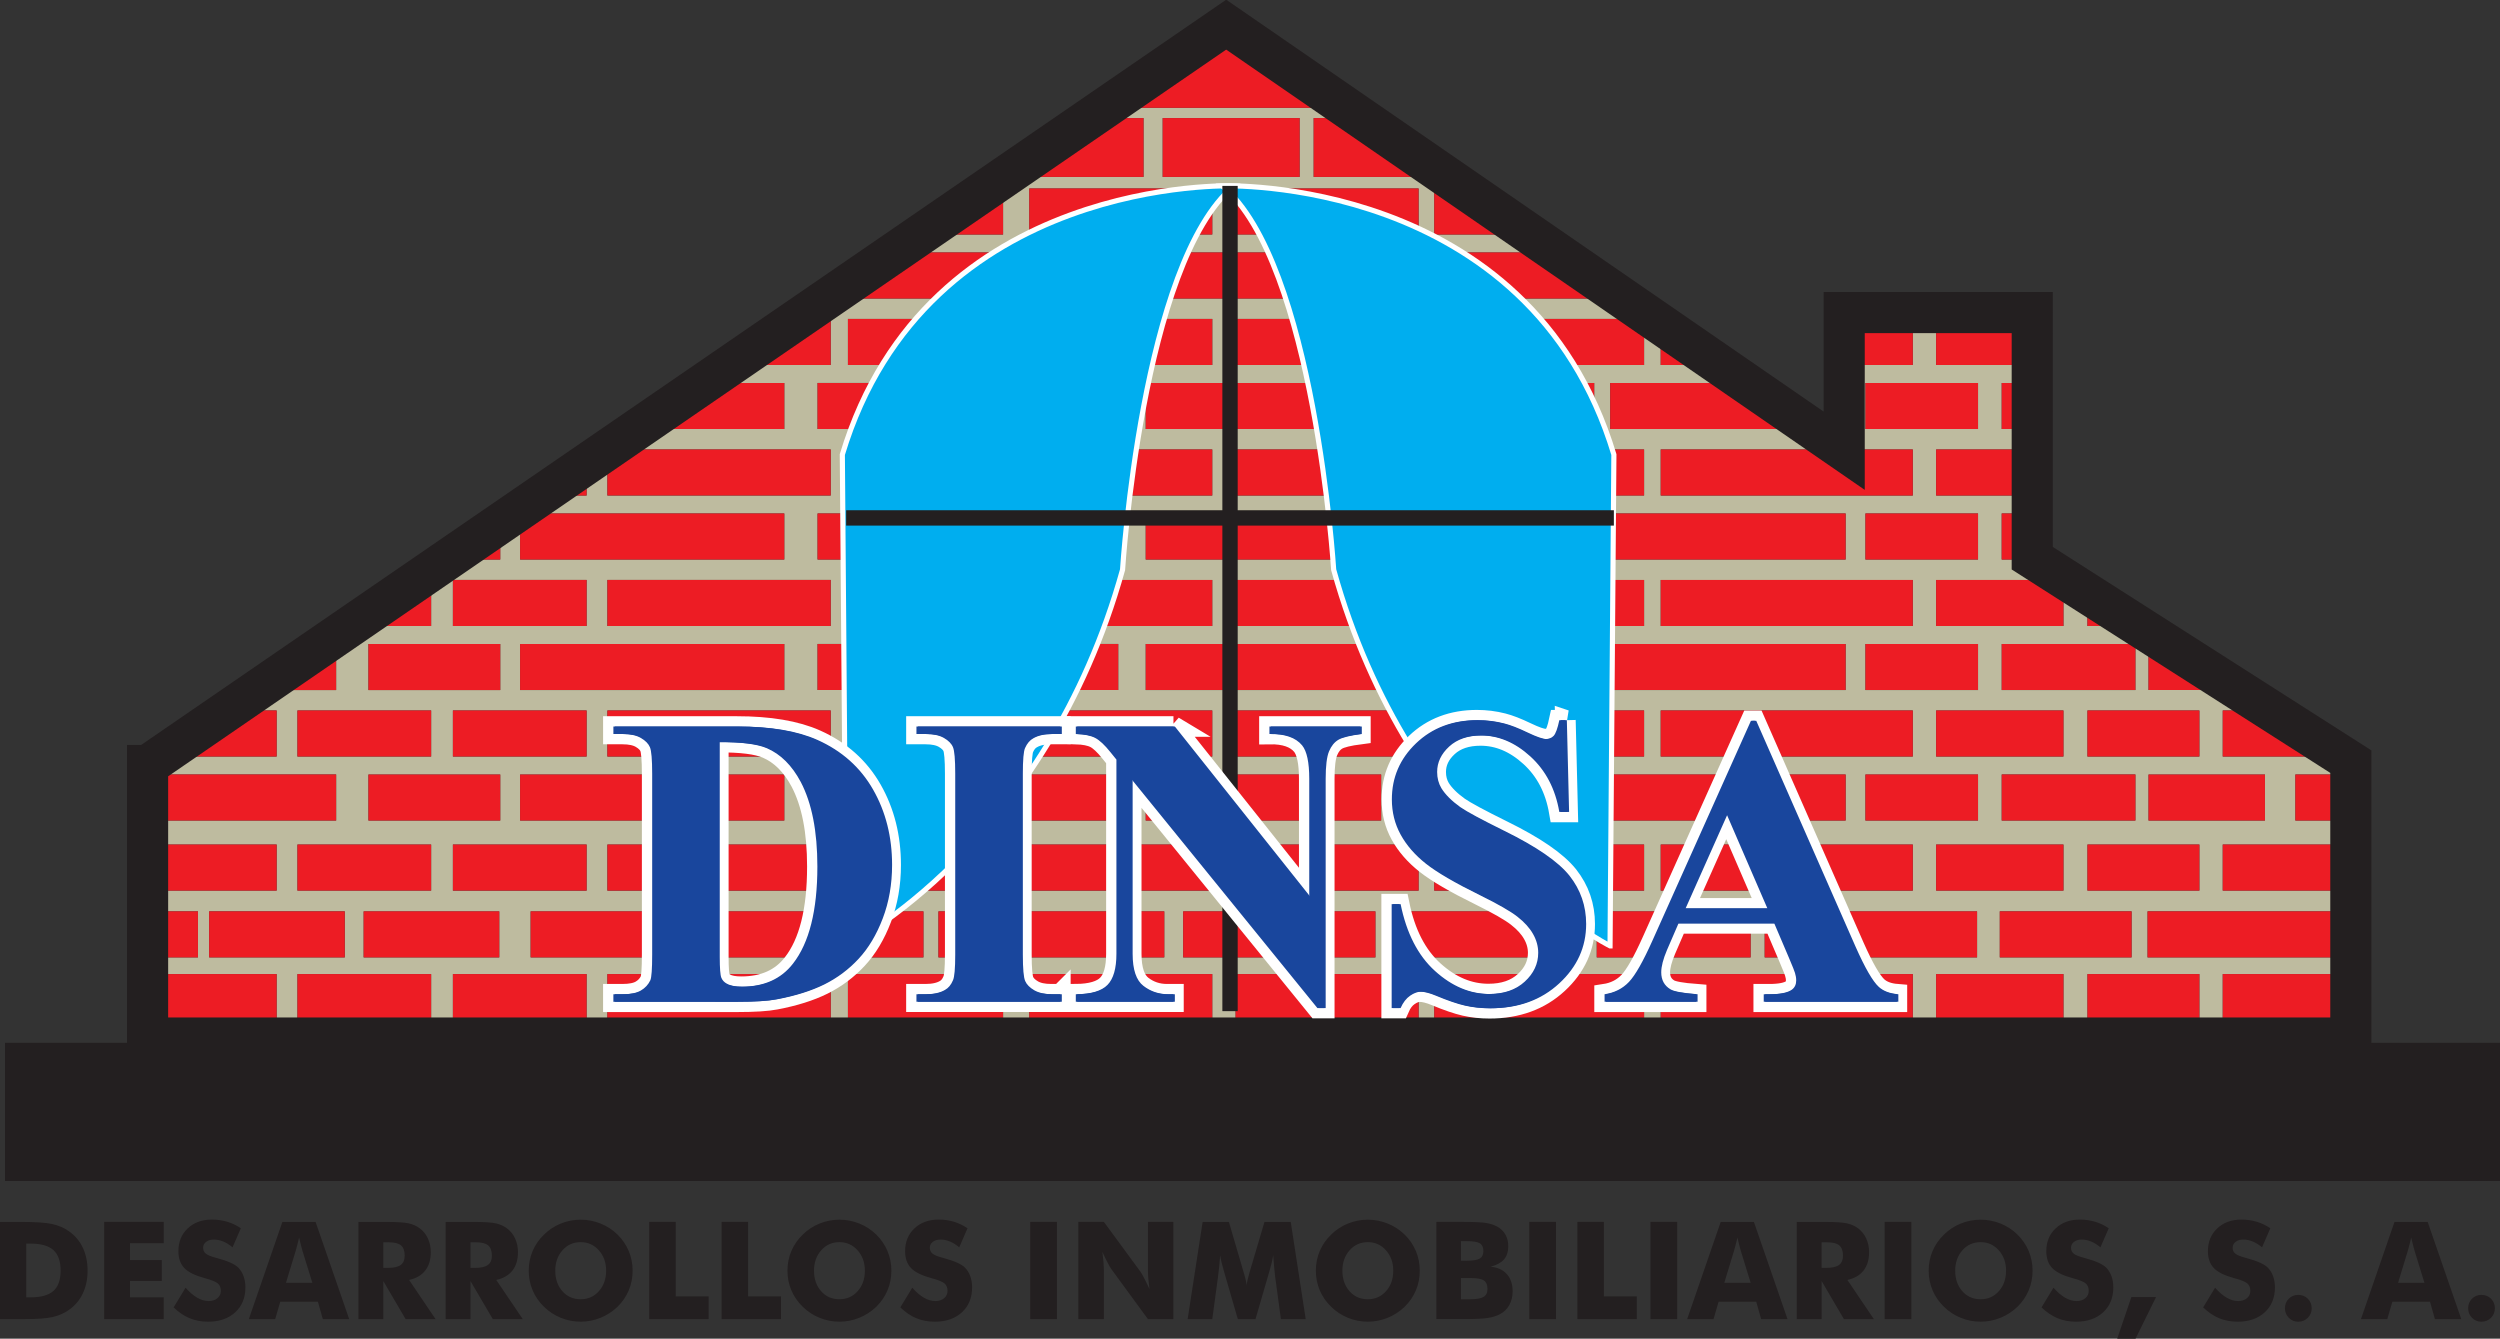 <svg xmlns="http://www.w3.org/2000/svg" width="400" height="214.19"><rect width="100%" height="100%" fill="#333333" stroke="none"/><path d="M362.397 131.288h-18.63v-7.368h18.63v7.368zm-10.494 11.208h-17.91v-7.37h17.91v7.37zm0 20.722h-17.91v-7.368h17.91v7.368zm-21.75 0h-20.37v-7.368h20.37v7.368zm-24.105 0h-40.334v-7.368h40.334v7.368zm-42.993 0H229.48v-7.368h33.575v7.368zm-36.08 0h-29.277v-7.368h29.277v7.368zm-33.012 0h-29.277v-7.368h29.277v7.368zm-33.47 0H135.67v-7.368h24.824v7.368zm-27.582 0H97.185v-7.368h35.727v7.368zm-39.053 0H72.464v-7.368h21.393v7.368zm-24.874 0H47.59v-7.368h21.393v7.368zm-35.517-17.402H55.17v7.368H33.465v-7.368zm-8.753-21.9h29.07v7.37h-29.07v-7.37zm22.877-10.243h21.393v7.37H47.59v-7.37zm11.36-10.636h21.09v7.372H58.95v-7.373zm13.514-10.244h21.393v7.368H72.464v-7.367zm24.717 0h35.728v7.368H97.18v-7.367zm33.628-10.638h48.11v7.37h-48.11v-7.37zm29.686-2.876H135.67v-7.37h24.824v7.37zm-29.686-18.005h48.11v7.368h-48.11v-7.368zm4.86-10.247h24.826v7.37H135.67v-7.37zm29.018 0h29.277v7.37h-29.277v-7.37zm0-20.876h29.277v7.368h-29.277v-7.368zm21.34-11.264h21.91v9.418h-21.91v-9.418zm40.95 18.632h-29.278v-7.368h29.277v7.368zm-43.658 2.872h37.672v7.372h-37.672v-7.372zM226.975 58.4h-29.277v-7.372h29.277v7.37zm2.505-7.372h33.575v7.37H229.48v-7.37zm33.575 28.25H229.48v-7.367h33.575v7.37zM295.3 89.527h-37.672v-7.372H295.3v7.372zm3.17-7.37h18.016v7.37H298.47v-7.37zm0-20.88h18.016v7.367H298.47v-7.368zm31.682 38.885h-20.37v-7.367h20.37v7.368zm11.514 10.245h-21.39v-7.37h21.39v7.37zm-21.393 13.512h21.39v7.368h-21.39v-7.368zm-37.925 21.9h33.983v7.367H282.35v-7.368zm-16.634-10.69h40.334v7.373h-40.334v-7.372zm-10.235 10.69h24.617v7.367H255.48v-7.368zm-26-10.69h33.575v7.373H229.48v-7.372zm-7.78 10.69h30.762v7.367h-30.76v-7.368zm-24.005-10.69h29.277v7.373h-29.277v-7.372zm-8.388 10.69h30.758v7.367h-30.758v-7.368zm-24.62-10.69h29.276v7.373h-29.277v-7.372zm-14.533 10.69h36.132v7.367h-36.132v-7.368zm-14.485-10.69h24.824v7.373H135.67v-7.372zm-24.056 10.69h36.135v7.367h-36.136v-7.368zm-14.433-10.69h35.728v7.373H97.18v-7.372zm-12.28 10.69h21.7v7.367H84.9v-7.368zm-12.436-10.69h21.393v7.373H72.464v-7.372zm-14.28 10.69h21.7v7.367h-21.7v-7.368zm10.8-3.32H47.59v-7.372h21.393v7.37zm11.055-11.21H58.95v-7.367h21.09v7.368zm13.817-10.243H72.464v-7.37h21.393v7.37zm31.63-10.64H83.212v-7.37h42.275v7.37zm0 20.884H83.212v-7.368h42.275v7.368zm7.424-10.244H97.185v-7.37h35.727v7.37zm61.053-20.883h-29.277v-7.367h29.277v7.368zm-10.645-18.005h37.672v7.37h-37.672v-7.37zm10.645-2.876h-29.277v-7.37h29.277v7.37zm27.023-10.637h-37.67v-7.368h37.67v7.368zm34.085 20.883h-32.448v-7.372h32.45v7.372zm7.985 10.635H229.48v-7.367h33.575v7.368zm32.245 10.245h-37.672v-7.37H295.3v7.37zm10.748-10.244h-40.334v-7.367h40.334v7.368zm10.438 10.245H298.47v-7.37h18.016v7.37zm-6.707 3.268h20.37v7.37h-20.37v-7.37zm-11.31 10.244h18.016v7.368H298.47v-7.368zm-32.756-10.244h40.334v7.37h-40.334v-7.37zm-8.086 10.244H295.3v7.368h-37.672v-7.368zm-28.148-10.244h33.575v7.37H229.48v-7.37zm-6.855 10.244h32.45v7.368h-32.45v-7.368zm-24.93-10.244h29.277v7.37h-29.277v-7.37zm-14.377 10.244h37.672v7.368h-37.672v-7.368zm37.668-13.512h-37.67v-7.37h37.67v7.37zm34.085 0h-32.448v-7.37h32.45v7.37zm-28.095-10.244h-29.277v-7.367h29.277v7.368zm-62.29 13.513h29.278v7.37h-29.277v-7.37zm-29.016 0h24.824v7.37H135.67v-7.37zm43.248 17.615h-48.11v-7.368h48.11v7.368zm43.707-70.013h32.45v7.368h-32.45v-7.368zm4.35 18.004h-29.277v-7.37h29.277v7.37zM135.67 92.792h24.824v7.368H135.67v-7.367zm43.248 17.612h-48.11v-7.37h48.11v7.37zm162.133 42.78h-21.086v-7.37h21.087v7.37zm-10.898-10.69h-20.37v-7.37h20.37v7.37zm21.75-21.45h-17.91v-7.372h17.91v7.37zm15.356 10.243v-7.37h9.928v-2.055l-1.287-.82h-20.262v-7.37h8.724l-5.117-3.268h-15.483v-7.368h3.94l-4.5-2.876h-9.213V94.28l-7.448-4.752h-6.27v-7.37h5.938v-2.877h-16.43v-7.37h16.43v-3.267h-5.937v-7.368h5.937V58.4h-16.43v-7.372h16.43v-1.02h-30.094v1.02h9.932v7.37h-9.932v13.513h9.932v7.37h-40.334v-7.37h30.103l-4.735-3.267h-33.454v-7.368h22.762l-4.17-2.876h-10.506v-7.244l-4.923-3.392h-3.162v-2.18l-2.557-1.766v3.946h-32.445v-7.372h27.477l-4.17-2.872H229.48v-7.368h5.765l-3.152-2.175v.33h-21.907v-9.42h8.724l-2.583-1.78v.145H178.45v-.404l-2.964 2.04h7.477v9.418H161.77l-2.682 1.846h1.406v7.368H148.36l-4.185 2.872h34.743v7.372h-45.474l-4.755 3.264h4.22v7.37H117.96l-4.186 2.877h11.715v7.368h-22.442l-4.758 3.268h34.624v7.37H97.18v-6.61l-3.323 2.28v4.33h-6.302l-4.185 2.875h42.117v7.37H83.212v-7.258l-3.173 2.178v5.08h-7.4l-4.756 3.268h1.1v7.368H57.148l-4.183 2.877h.816v7.368H42.24l-4.76 3.268h6.783v7.37h-17.51l-2.092 1.432v12.653h19.603v7.368H24.66v3.32h7.016v7.368H24.66v2.666h19.603v7.368H24.66v2.866h352.526v-2.866h-21.548v-7.368h21.548v-2.666H343.61v-7.368h33.576v-3.32h-21.548v-7.368h21.548v-3.84M197.238 3.948l-4.17 2.863h8.326" fill="#bebb9f"/><path d="M24.713 131.285h29.07v-7.368h-29.07v7.368zM24.66 142.5h19.603v-7.372H24.66v7.37zM24.664 153.184h7.012v-7.368h-7.012v7.368zM33.463 153.184h21.702v-7.368H33.463v7.368zM58.183 153.184h21.702v-7.368H58.183v7.368zM84.9 153.184h21.7v-7.368H84.9v7.368zM111.614 153.184h36.135v-7.368h-36.136v7.368zM150.154 153.184h36.132v-7.368h-36.132v7.368zM189.307 153.184h30.758v-7.368h-30.758v7.368zM221.7 153.184h30.762v-7.368h-30.76v7.368zM255.48 153.184h24.617v-7.368H255.48v7.368zM282.35 153.184h33.984v-7.368H282.35v7.368zM319.967 153.184h21.087v-7.368h-21.087v7.368zM343.61 153.184h33.576v-7.368H343.61v7.368zM47.59 142.496h21.393v-7.37H47.59v7.37zM72.464 142.5h21.393v-7.372H72.464v7.37zM97.184 142.5h35.727v-7.372H97.185v7.37zM135.67 142.5h24.824v-7.372H135.67v7.37zM164.686 142.5h29.277v-7.372h-29.277v7.37zM197.698 142.5h29.277v-7.372h-29.277v7.37zM229.48 142.5h33.575v-7.372H229.48v7.37zM265.714 142.5h40.334v-7.372h-40.334v7.37zM309.78 142.496h20.37v-7.37h-20.37v7.37zM333.99 142.496h17.91v-7.37h-17.91v7.37zM355.638 142.496h21.544v-7.37h-21.544v7.37zM24.66 163.218h19.603v-7.368H24.66v7.368zM47.59 163.218h21.393v-7.368H47.59v7.368zM72.464 163.218h21.393v-7.368H72.464v7.368zM97.18 163.218h35.728v-7.368H97.18v7.368zM135.67 163.218h24.824v-7.368H135.67v7.368zM164.686 163.218h29.277v-7.368h-29.277v7.368zM197.695 163.218h29.277v-7.368h-29.277v7.368zM229.48 163.218h33.575v-7.368H229.48v7.368zM265.714 163.218h40.334v-7.368h-40.334v7.368zM309.78 163.218h20.37v-7.368h-20.37v7.368zM333.99 163.218h17.91v-7.368h-17.91v7.368zM355.638 163.218h21.544v-7.368h-21.544v7.368zM44.263 113.673h-6.785l-10.728 7.37h17.513M47.59 121.044h21.393v-7.37H47.59v7.37zM72.464 121.044h21.393v-7.37H72.464v7.37zM97.18 121.044h35.728v-7.37H97.18v7.37zM135.67 121.044h24.824v-7.37H135.67v7.37zM164.686 121.044h29.277v-7.37h-29.277v7.37zM197.698 121.044h29.277v-7.37h-29.277v7.37zM229.48 121.044h33.575v-7.37H229.48v7.37zM265.714 121.044h40.334v-7.37h-40.334v7.37zM309.782 121.044h20.37v-7.37h-20.37v7.37zM333.99 121.044h17.91v-7.37h-17.91v7.37zM355.638 121.044h20.26l-11.54-7.37h-8.72M58.95 131.288h21.09v-7.368H58.95v7.368zM83.212 131.288h42.275v-7.368H83.212v7.368zM130.81 131.288h48.108v-7.368h-48.11v7.368zM183.315 131.285h37.67v-7.368h-37.67v7.368zM257.628 131.285H295.3v-7.368h-37.672v7.368zM222.622 131.285h32.45v-7.368h-32.45v7.368zM298.47 131.285h18.016v-7.368H298.47v7.368zM320.277 131.285h21.39v-7.368h-21.39v7.368zM343.762 131.288h18.632v-7.368h-18.632v7.368zM367.258 131.288h9.928v-7.368h-9.928v7.368zM53.783 103.037h-.816l-10.73 7.372h11.546M68.983 92.793h-1.1L57.15 100.16h11.833M72.464 100.16h21.393v-7.367H72.464v7.368zM97.184 100.16h35.727v-7.367H97.185v7.368zM135.67 100.16h24.824v-7.367H135.67v7.368zM164.686 100.16h29.277v-7.367h-29.277v7.368zM197.695 100.16h29.277v-7.367h-29.277v7.368zM229.48 100.16h33.575v-7.367H229.48v7.368zM265.714 100.16h40.334v-7.367h-40.334v7.368zM309.78 100.16h20.37v-7.367h-20.37v7.368zM343.203 100.16l-9.21-5.882v5.883M58.95 110.41h21.09v-7.373H58.95v7.372zM83.212 110.405h42.275v-7.37H83.212v7.37zM130.81 110.405h48.108v-7.37h-48.11v7.37zM183.318 110.405h37.672v-7.37h-37.672v7.37zM257.628 110.405H295.3v-7.37h-37.672v7.37zM222.625 110.405h32.45v-7.37h-32.45v7.37zM298.47 110.405h18.016v-7.37H298.47v7.37zM320.273 110.405h21.39v-7.37h-21.39v7.37zM343.762 110.405h15.48l-11.54-7.37h-3.94M93.857 74.955l-6.3 4.327h6.3M97.18 71.91v.758l1.103-.757M132.91 79.28v-7.37H98.288l-1.103.758v6.61M135.67 79.28h24.824v-7.37H135.67v7.37zM164.686 79.28h29.277v-7.37h-29.277v7.37zM197.695 79.28h29.277v-7.37h-29.277v7.37zM229.48 79.28h33.575v-7.37H229.48v7.37zM296.116 72.118v-.207h-.3" fill="#ed1c24"/><path d="M295.817 71.91h-30.104v7.37h40.334v-7.37h-9.93v.208M309.78 79.28h16.43v-7.37h-16.43v7.37zM80.04 84.445l-7.4 5.08h7.4M83.212 82.155v.112l.158-.112" fill="#ed1c24"/><path d="M125.487 89.526v-7.37H83.37l-.158.11v7.26M130.81 89.526h48.108v-7.372h-48.11v7.372zM183.315 89.526h37.67v-7.372h-37.67v7.372zM257.628 89.526H295.3v-7.372h-37.672v7.372zM222.625 89.526h32.45v-7.372h-32.45v7.372zM298.47 89.526h18.016v-7.372H298.47v7.372zM320.273 89.526h6.27l-.333-.21v-7.16h-5.937M132.91 51.03h-4.22l-10.732 7.372h14.953M135.67 58.4h24.824v-7.372H135.67v7.37zM164.686 58.4h29.277v-7.372h-29.277v7.37zM197.695 58.4h29.277v-7.372h-29.277v7.37zM229.48 58.4h33.575v-7.372H229.48v7.37zM276.22 58.4l-10.506-7.244V58.4M296.116 58.4h9.932v-7.372h-9.932v7.37zM309.78 58.4h16.43v-7.372h-16.43v7.37zM125.487 61.275h-11.715l-10.727 7.368h22.442M130.81 68.643h48.108v-7.368h-48.11v7.368zM183.318 68.643h37.672v-7.368h-37.672v7.368zM257.628 61.275v7.368h33.454l-10.692-7.368M222.622 68.643h32.45v-7.368h-32.45v7.368zM298.47 68.643h18.016v-7.368H298.47v7.368zM320.273 68.643h5.937v-7.368h-5.937v7.368zM160.494 30.152h-1.405l-10.73 7.368h12.134M164.686 37.52h29.277v-7.368h-29.277v7.368zM197.695 37.52h29.277v-7.368h-29.277v7.368zM186.03 28.306h21.91v-9.418h-21.91v9.418zM216.327 17.252v-.14l-14.933-10.3h-8.326L178.45 16.847v.404M210.186 28.306h21.906v-.333l-13.182-9.085h-8.724M182.963 18.888h-7.477l-13.715 9.418h21.193M229.48 37.52h16.453l-10.688-7.368h-5.765M178.918 40.392h-34.743l-10.73 7.372h45.473M183.315 47.764h37.67v-7.372h-37.67v7.372zM260.79 47.764l-3.162-2.18v2.18M222.625 47.764h32.446v-3.946l-4.97-3.426h-27.475" fill="#ed1c24"/><path d="M23.614 122.475v43.605h352.522v-44.217l-50.976-32.55V50.007h-30.09v22.11L196.19 3.945 23.615 122.475z" fill="none" stroke="#231f20" stroke-width="6.581"/><path d="M135.39 151.34s31.935-15.965 44.22-60.185c0 0 3.066-49.13 17.81-61.415 0 0-49.135-1.842-62.646 42.99" fill="#00aeef"/><path d="M135.39 151.34s31.935-15.965 44.22-60.185c0 0 3.066-49.13 17.81-61.415 0 0-49.135-1.842-62.646 42.99l.615 78.61z" fill="none" stroke="#fff" stroke-width=".823"/><path d="M257.605 151.34s-31.936-15.965-44.217-60.185c0 0-3.07-49.13-17.812-61.415 0 0 49.137-1.842 62.645 42.99" fill="#00aeef"/><path d="M257.605 151.34s-31.936-15.965-44.217-60.185c0 0-3.07-49.13-17.812-61.415 0 0 49.137-1.842 62.645 42.99l-.615 78.61z" fill="none" stroke="#fff" stroke-width=".823"/><path d="M195.576 161.783h2.455V29.743h-2.454v132.04z" fill="#231f20"/><path d="M135.39 84.096h122.828v-2.458h-122.83v2.458z" fill="#231f20"/><path d="M114.93 118.74v34.362c0 1.82.086 2.935.26 3.347.172.41.465.723.88.94.582.326 1.428.487 2.53.487 3.616 0 6.377-1.234 8.283-3.702 2.6-3.334 3.896-8.51 3.896-15.526 0-5.65-.886-10.166-2.663-13.542-1.406-2.642-3.215-4.44-5.423-5.393-1.56-.672-4.147-.994-7.763-.974M98.14 160.283v-1.204h1.46c1.278 0 2.26-.198 2.943-.6.683-.4 1.186-.947 1.512-1.64.194-.455.293-1.82.293-4.095v-28.968c0-2.25-.122-3.66-.36-4.222-.236-.562-.72-1.056-1.444-1.477-.726-.425-1.707-.635-2.94-.635h-1.462v-1.2h19.715c5.262 0 9.494.714 12.702 2.145 3.916 1.75 6.887 4.403 8.915 7.957 2.023 3.55 3.034 7.565 3.034 12.047 0 3.096-.497 5.95-1.494 8.558-.994 2.61-2.284 4.765-3.864 6.463-1.58 1.703-3.406 3.065-5.472 4.095-2.07 1.027-4.597 1.823-7.585 2.386-1.32.26-3.4.392-6.237.392" fill="#fff"/><path d="M114.93 118.74v34.362c0 1.82.086 2.935.26 3.347.172.41.465.723.88.94.582.326 1.428.487 2.53.487 3.616 0 6.377-1.234 8.283-3.702 2.6-3.334 3.896-8.51 3.896-15.526 0-5.65-.886-10.166-2.663-13.542-1.406-2.642-3.215-4.44-5.423-5.393-1.56-.672-4.147-.994-7.763-.974z" fill="none" stroke="#fff" stroke-width="3.291"/><path d="M98.138 160.282v-1.204h1.46c1.278 0 2.26-.198 2.943-.6.683-.4 1.186-.947 1.512-1.64.194-.455.293-1.82.293-4.095v-28.968c0-2.25-.122-3.66-.36-4.222-.236-.562-.72-1.056-1.444-1.477-.726-.425-1.707-.635-2.94-.635h-1.462v-1.2h19.715c5.262 0 9.494.714 12.702 2.145 3.916 1.75 6.887 4.403 8.915 7.957 2.023 3.55 3.034 7.565 3.034 12.047 0 3.096-.497 5.95-1.494 8.558-.994 2.61-2.284 4.765-3.864 6.463-1.58 1.703-3.406 3.065-5.472 4.095-2.07 1.027-4.597 1.823-7.585 2.386-1.32.26-3.4.392-6.237.392H98.138z" fill="none" stroke="#fff" stroke-width="3.291"/><path d="M169.658 159.078v1.2H146.63v-1.2h1.46c1.278 0 2.308-.227 3.088-.68.562-.304.997-.824 1.3-1.56.236-.52.358-1.883.358-4.095v-28.97c0-2.252-.122-3.657-.36-4.223-.235-.563-.72-1.056-1.443-1.474-.727-.425-1.708-.635-2.942-.635h-1.46v-1.2h23.028v1.2h-1.46c-1.28 0-2.308.228-3.088.682-.562.303-1.007.823-1.332 1.56-.237.52-.356 1.885-.356 4.09v28.97c0 2.255.125 3.66.375 4.223.247.566.734 1.057 1.462 1.48.722.422 1.703.633 2.937.633" fill="#fff"/><path d="M169.658 159.078v1.2H146.63v-1.2h1.46c1.278 0 2.308-.227 3.088-.68.562-.304.997-.824 1.3-1.56.236-.52.358-1.883.358-4.095v-28.97c0-2.252-.122-3.657-.36-4.223-.235-.563-.72-1.056-1.443-1.474-.727-.425-1.708-.635-2.942-.635h-1.46v-1.2h23.028v1.2h-1.46c-1.28 0-2.308.228-3.088.682-.562.303-1.007.823-1.332 1.56-.237.52-.356 1.885-.356 4.09v28.97c0 2.255.125 3.66.375 4.223.247.566.734 1.057 1.462 1.48.722.422 1.703.633 2.937.633h1.46z" fill="none" stroke="#fff" stroke-width="3.291"/><path d="M187.75 116.24l21.73 27.312v-18.934c0-2.64-.38-4.426-1.14-5.36-1.04-1.254-2.78-1.86-5.23-1.817v-1.2h14.553v1.2c-1.863.24-3.113.547-3.752.925-.637.382-1.137.998-1.493 1.853-.355.856-.536 2.323-.536 4.4v36.668h-1.1l-29.785-36.668v27.997c0 2.534.58 4.245 1.737 5.13 1.158.89 2.485 1.333 3.98 1.333h1.038v1.2h-15.624v-1.2c2.425-.02 4.114-.52 5.068-1.494.954-.974 1.43-2.63 1.43-4.97v-31.083l-.943-1.167c-.93-1.168-1.753-1.935-2.467-2.304-.714-.37-1.74-.576-3.087-.62v-1.2" fill="#fff"/><path d="M187.75 116.24l21.73 27.312v-18.934c0-2.64-.38-4.426-1.14-5.36-1.04-1.254-2.78-1.86-5.23-1.817v-1.2h14.553v1.2c-1.863.24-3.113.547-3.752.925-.637.382-1.137.998-1.493 1.853-.355.856-.536 2.323-.536 4.4v36.668h-1.1l-29.785-36.668v27.997c0 2.534.58 4.245 1.737 5.13 1.158.89 2.485 1.333 3.98 1.333h1.038v1.2h-15.624v-1.2c2.425-.02 4.114-.52 5.068-1.494.954-.974 1.43-2.63 1.43-4.97v-31.083l-.943-1.167c-.93-1.168-1.753-1.935-2.467-2.304-.714-.37-1.74-.576-3.087-.62v-1.2h15.624z" fill="none" stroke="#fff" stroke-width="3.291"/><path d="M250.464 115.233l.36 14.68h-1.334c-.628-3.68-2.172-6.64-4.63-8.882-2.455-2.24-5.113-3.362-7.97-3.362-2.208 0-3.958.59-5.245 1.77-1.29 1.182-1.935 2.54-1.935 4.077 0 .974.227 1.84.68 2.6.63 1.017 1.637 2.024 3.022 3.018 1.017.714 3.366 1.98 7.05 3.8 5.152 2.534 8.627 4.927 10.424 7.177 1.777 2.254 2.665 4.83 2.665 7.73 0 3.682-1.434 6.848-4.303 9.5-2.87 2.656-6.512 3.98-10.93 3.98-1.384 0-2.694-.143-3.928-.422-1.235-.28-2.785-.813-4.647-1.59-1.04-.434-1.896-.65-2.567-.65-.563 0-1.158.216-1.783.65-.63.43-1.14 1.093-1.527 1.98h-1.2v-16.63h1.2c.95 4.676 2.787 8.243 5.505 10.7 2.72 2.46 5.645 3.687 8.784 3.687 2.425 0 4.357-.658 5.798-1.98 1.44-1.32 2.162-2.857 2.162-4.61 0-1.04-.276-2.048-.83-3.022-.552-.974-1.39-1.902-2.517-2.777-1.125-.876-3.12-2.018-5.975-3.426-4.008-1.97-6.888-3.65-8.638-5.035-1.754-1.385-3.104-2.935-4.045-4.646-.942-1.71-1.412-3.59-1.412-5.65 0-3.51 1.286-6.497 3.863-8.965s5.825-3.702 9.745-3.702c1.428 0 2.813.174 4.156.52 1.02.26 2.258.74 3.72 1.444 1.464.704 2.484 1.057 3.07 1.057.562 0 1.006-.175 1.332-.52.323-.346.63-1.182.908-2.5" fill="#fff"/><path d="M250.464 115.233l.36 14.68h-1.334c-.628-3.68-2.172-6.64-4.63-8.882-2.455-2.24-5.113-3.362-7.97-3.362-2.208 0-3.958.59-5.245 1.77-1.29 1.182-1.935 2.54-1.935 4.077 0 .974.227 1.84.68 2.6.63 1.017 1.637 2.024 3.022 3.018 1.017.714 3.366 1.98 7.05 3.8 5.152 2.534 8.627 4.927 10.424 7.177 1.777 2.254 2.665 4.83 2.665 7.73 0 3.682-1.434 6.848-4.303 9.5-2.87 2.656-6.512 3.98-10.93 3.98-1.384 0-2.694-.143-3.928-.422-1.235-.28-2.785-.813-4.647-1.59-1.04-.434-1.896-.65-2.567-.65-.563 0-1.158.216-1.783.65-.63.43-1.14 1.093-1.527 1.98h-1.2v-16.63h1.2c.95 4.676 2.787 8.243 5.505 10.7 2.72 2.46 5.645 3.687 8.784 3.687 2.425 0 4.357-.658 5.798-1.98 1.44-1.32 2.162-2.857 2.162-4.61 0-1.04-.276-2.048-.83-3.022-.552-.974-1.39-1.902-2.517-2.777-1.125-.876-3.12-2.018-5.975-3.426-4.008-1.97-6.888-3.65-8.638-5.035-1.754-1.385-3.104-2.935-4.045-4.646-.942-1.71-1.412-3.59-1.412-5.65 0-3.51 1.286-6.497 3.863-8.965s5.825-3.702 9.745-3.702c1.428 0 2.813.174 4.156.52 1.02.26 2.258.74 3.72 1.444 1.464.704 2.484 1.057 3.07 1.057.562 0 1.006-.175 1.332-.52.323-.346.63-1.182.908-2.5h.974z" fill="none" stroke="#fff" stroke-width="3.291"/><path d="M282.782 145.34l-6.56-15.164-6.757 15.163h13.317zm1.103 2.405H268.33l-1.853 4.284c-.605 1.43-.908 2.612-.908 3.54 0 1.234.496 2.142 1.493 2.73.582.347 2.024.603 4.32.78v1.202h-14.65v-1.2c1.58-.238 2.88-.9 3.9-1.97 1.017-1.072 2.27-3.283 3.768-6.636l15.75-35.148h.62l15.88 36.12c1.516 3.418 2.76 5.576 3.734 6.462.737.668 1.777 1.062 3.12 1.17v1.202h-21.307v-1.2h.875c1.71 0 2.916-.238 3.607-.718.476-.343.713-.843.713-1.49 0-.396-.066-.79-.194-1.202-.044-.198-.37-1.01-.976-2.442" fill="#fff"/><path d="M282.782 145.34l-6.56-15.164-6.757 15.163h13.317z" fill="none" stroke="#fff" stroke-width="3.291"/><path d="M283.885 147.745H268.33l-1.853 4.284c-.605 1.43-.908 2.612-.908 3.54 0 1.234.496 2.142 1.493 2.73.582.347 2.024.603 4.32.78v1.202h-14.65v-1.2c1.58-.238 2.88-.9 3.9-1.97 1.017-1.072 2.27-3.283 3.768-6.636l15.75-35.148h.62l15.88 36.12c1.516 3.418 2.76 5.576 3.734 6.462.737.668 1.777 1.062 3.12 1.17v1.202h-21.307v-1.2h.875c1.71 0 2.916-.238 3.607-.718.476-.343.713-.843.713-1.49 0-.396-.066-.79-.194-1.202-.044-.198-.37-1.01-.976-2.442l-2.34-5.485z" fill="none" stroke="#fff" stroke-width="3.291"/><path d="M114.93 118.74v34.362c0 1.82.086 2.935.26 3.347.172.41.465.723.88.94.582.326 1.428.487 2.53.487 3.616 0 6.377-1.234 8.283-3.702 2.6-3.334 3.896-8.51 3.896-15.526 0-5.65-.886-10.166-2.663-13.542-1.406-2.642-3.215-4.44-5.423-5.393-1.56-.672-4.147-.994-7.763-.974M98.14 160.283v-1.204h1.46c1.278 0 2.26-.198 2.943-.6.683-.4 1.186-.947 1.512-1.64.194-.455.293-1.82.293-4.095v-28.968c0-2.25-.122-3.66-.36-4.222-.236-.562-.72-1.056-1.444-1.477-.726-.425-1.707-.635-2.94-.635h-1.462v-1.2h19.715c5.262 0 9.494.714 12.702 2.145 3.916 1.75 6.887 4.403 8.915 7.957 2.023 3.55 3.034 7.565 3.034 12.047 0 3.096-.497 5.95-1.494 8.558-.994 2.61-2.284 4.765-3.864 6.463-1.58 1.703-3.406 3.065-5.472 4.095-2.07 1.027-4.597 1.823-7.585 2.386-1.32.26-3.4.392-6.237.392M169.658 159.078v1.2H146.63v-1.2h1.46c1.278 0 2.308-.227 3.088-.68.562-.304.997-.824 1.3-1.56.236-.52.358-1.883.358-4.095v-28.97c0-2.252-.122-3.657-.36-4.223-.235-.563-.72-1.056-1.443-1.474-.727-.425-1.708-.635-2.942-.635h-1.46v-1.2h23.028v1.2h-1.46c-1.28 0-2.308.228-3.088.682-.562.303-1.007.823-1.332 1.56-.237.52-.356 1.885-.356 4.09v28.97c0 2.255.125 3.66.375 4.223.247.566.734 1.057 1.462 1.48.722.422 1.703.633 2.937.633M187.75 116.24l21.73 27.312v-18.934c0-2.64-.38-4.426-1.14-5.36-1.04-1.254-2.78-1.86-5.23-1.817v-1.2h14.553v1.2c-1.863.24-3.113.547-3.752.925-.637.382-1.137.998-1.493 1.853-.355.856-.536 2.323-.536 4.4v36.668h-1.1l-29.785-36.668v27.997c0 2.534.58 4.245 1.737 5.13 1.158.89 2.485 1.333 3.98 1.333h1.038v1.2h-15.624v-1.2c2.425-.02 4.114-.52 5.068-1.494.954-.974 1.43-2.63 1.43-4.97v-31.083l-.943-1.167c-.93-1.168-1.753-1.935-2.467-2.304-.714-.37-1.74-.576-3.087-.62v-1.2M250.464 115.233l.36 14.68h-1.334c-.628-3.68-2.172-6.64-4.63-8.882-2.455-2.24-5.113-3.362-7.97-3.362-2.208 0-3.958.59-5.245 1.77-1.29 1.182-1.935 2.54-1.935 4.077 0 .974.227 1.84.68 2.6.63 1.017 1.637 2.024 3.022 3.018 1.017.714 3.366 1.98 7.05 3.8 5.152 2.534 8.627 4.927 10.424 7.177 1.777 2.254 2.665 4.83 2.665 7.73 0 3.682-1.434 6.848-4.303 9.5-2.87 2.656-6.512 3.98-10.93 3.98-1.384 0-2.694-.143-3.928-.422-1.235-.28-2.785-.813-4.647-1.59-1.04-.434-1.896-.65-2.567-.65-.563 0-1.158.216-1.783.65-.63.43-1.14 1.093-1.527 1.98h-1.2v-16.63h1.2c.95 4.676 2.787 8.243 5.505 10.7 2.72 2.46 5.645 3.687 8.784 3.687 2.425 0 4.357-.658 5.798-1.98 1.44-1.32 2.162-2.857 2.162-4.61 0-1.04-.276-2.048-.83-3.022-.552-.974-1.39-1.902-2.517-2.777-1.125-.876-3.12-2.018-5.975-3.426-4.008-1.97-6.888-3.65-8.638-5.035-1.754-1.385-3.104-2.935-4.045-4.646-.942-1.71-1.412-3.59-1.412-5.65 0-3.51 1.286-6.497 3.863-8.965s5.825-3.702 9.745-3.702c1.428 0 2.813.174 4.156.52 1.02.26 2.258.74 3.72 1.444 1.464.704 2.484 1.057 3.07 1.057.562 0 1.006-.175 1.332-.52.323-.346.63-1.182.908-2.5M282.782 145.34l-6.56-15.164-6.757 15.163h13.317zm1.103 2.405H268.33l-1.853 4.284c-.605 1.43-.908 2.612-.908 3.54 0 1.234.496 2.142 1.493 2.73.582.347 2.024.603 4.32.78v1.202h-14.65v-1.2c1.58-.238 2.88-.9 3.9-1.97 1.017-1.072 2.27-3.283 3.768-6.636l15.75-35.148h.62l15.88 36.12c1.516 3.418 2.76 5.576 3.734 6.462.737.668 1.777 1.062 3.12 1.17v1.202h-21.307v-1.2h.875c1.71 0 2.916-.238 3.607-.718.476-.343.713-.843.713-1.49 0-.396-.066-.79-.194-1.202-.044-.198-.37-1.01-.976-2.442" fill="#19469d"/><path d="M115.16 118.74v34.362c0 1.82.087 2.935.26 3.347.172.41.465.723.88.94.582.326 1.428.487 2.53.487 3.617 0 6.378-1.234 8.283-3.702 2.6-3.334 3.896-8.51 3.896-15.526 0-5.65-.886-10.166-2.663-13.542-1.405-2.642-3.215-4.44-5.423-5.393-1.56-.672-4.146-.994-7.763-.974m-16.79 41.542v-1.204h1.46c1.277 0 2.257-.198 2.942-.6.68-.4 1.184-.947 1.51-1.64.194-.455.293-1.82.293-4.095v-28.968c0-2.25-.122-3.66-.36-4.222-.236-.562-.72-1.056-1.443-1.477-.728-.425-1.708-.635-2.942-.635h-1.46v-1.2h19.713c5.262 0 9.494.714 12.702 2.145 3.916 1.75 6.888 4.403 8.915 7.957 2.024 3.55 3.034 7.565 3.034 12.047 0 3.096-.497 5.95-1.494 8.558-.994 2.61-2.284 4.765-3.863 6.463-1.58 1.703-3.406 3.065-5.473 4.095-2.07 1.027-4.597 1.823-7.585 2.386-1.32.26-3.4.392-6.237.392M169.89 159.078v1.2h-23.03v-1.2h1.46c1.278 0 2.308-.227 3.088-.68.563-.304.997-.824 1.3-1.56.237-.52.36-1.883.36-4.095v-28.97c0-2.252-.123-3.657-.36-4.223-.237-.563-.72-1.056-1.445-1.474-.727-.425-1.708-.635-2.942-.635h-1.46v-1.2h23.03v1.2h-1.463c-1.28 0-2.306.228-3.086.682-.562.303-1.006.823-1.332 1.56-.237.52-.355 1.885-.355 4.09v28.97c0 2.255.125 3.66.375 4.223.247.566.734 1.057 1.46 1.48.725.422 1.705.633 2.94.633M187.978 116.24l21.728 27.312v-18.934c0-2.64-.378-4.426-1.14-5.36-1.038-1.254-2.78-1.86-5.227-1.817v-1.2h14.55v1.2c-1.863.24-3.113.547-3.75.925-.64.382-1.14.998-1.495 1.853-.356.856-.537 2.323-.537 4.4v36.668h-1.102l-29.784-36.668v27.997c0 2.534.58 4.245 1.737 5.13 1.158.89 2.484 1.333 3.978 1.333h1.04v1.2h-15.625v-1.2c2.426-.02 4.114-.52 5.068-1.494.955-.974 1.433-2.63 1.433-4.97v-31.083l-.945-1.167c-.93-1.168-1.754-1.935-2.468-2.304-.714-.37-1.74-.576-3.087-.62v-1.2M250.695 115.233l.36 14.68h-1.334c-.628-3.68-2.17-6.64-4.63-8.882-2.454-2.24-5.113-3.362-7.97-3.362-2.207 0-3.958.59-5.244 1.77-1.29 1.182-1.935 2.54-1.935 4.077 0 .974.228 1.84.682 2.6.628 1.017 1.635 2.024 3.02 3.018 1.017.714 3.367 1.98 7.05 3.8 5.153 2.534 8.628 4.927 10.424 7.177 1.777 2.254 2.666 4.83 2.666 7.73 0 3.682-1.435 6.848-4.305 9.5-2.87 2.656-6.512 3.98-10.928 3.98-1.386 0-2.696-.143-3.93-.422-1.234-.28-2.784-.813-4.646-1.59-1.04-.434-1.896-.65-2.567-.65-.563 0-1.16.216-1.784.65-.628.43-1.138 1.093-1.527 1.98h-1.2v-16.63h1.2c.95 4.676 2.788 8.243 5.506 10.7 2.718 2.46 5.643 3.687 8.783 3.687 2.425 0 4.356-.658 5.798-1.98 1.44-1.32 2.162-2.857 2.162-4.61 0-1.04-.277-2.048-.83-3.022-.552-.974-1.39-1.902-2.517-2.777-1.125-.876-3.12-2.018-5.976-3.426-4.008-1.97-6.887-3.65-8.638-5.035-1.754-1.385-3.103-2.935-4.044-4.646-.94-1.71-1.412-3.59-1.412-5.65 0-3.51 1.287-6.497 3.863-8.965 2.578-2.468 5.826-3.702 9.745-3.702 1.428 0 2.814.174 4.156.52 1.02.26 2.26.74 3.72 1.444 1.464.704 2.484 1.057 3.07 1.057.563 0 1.007-.175 1.333-.52.322-.346.628-1.182.908-2.5M283.013 145.34l-6.562-15.164-6.755 15.163h13.318zm1.102 2.405H268.56l-1.853 4.284c-.605 1.43-.908 2.612-.908 3.54 0 1.234.496 2.142 1.493 2.73.583.347 2.024.603 4.32.78v1.202h-14.65v-1.2c1.58-.238 2.88-.9 3.9-1.97 1.017-1.072 2.27-3.283 3.768-6.636l15.75-35.148h.62l15.88 36.12c1.517 3.418 2.76 5.576 3.735 6.462.737.668 1.777 1.062 3.12 1.17v1.202h-21.308v-1.2h.875c1.712 0 2.916-.238 3.607-.718.476-.343.713-.843.713-1.49 0-.396-.066-.79-.194-1.202-.044-.198-.37-1.01-.975-2.442" fill="#19469d"/><path d="M4.196 207.573h.71c1.666 0 2.88-.343 3.647-1.027.763-.68 1.145-1.767 1.145-3.254 0-1.488-.382-2.577-1.145-3.27-.767-.696-1.98-1.045-3.647-1.045h-.71v8.596zM0 211.058v-15.552h3.238c2.415 0 4.123.112 5.127.34 1.004.226 1.882.604 2.64 1.134.986.688 1.733 1.57 2.24 2.64.513 1.075.767 2.3.767 3.672 0 1.375-.254 2.596-.767 3.67-.507 1.075-1.254 1.953-2.24 2.64-.75.524-1.607.9-2.57 1.123-.962.22-2.456.333-4.483.333h-.714M16.668 211.058v-15.555h9.53v3.412H20.8v2.698h5.088v3.337H20.8v2.623h5.397v3.485M29.692 206.033c.628.714 1.25 1.25 1.866 1.602.612.356 1.22.533 1.833.533.567 0 1.03-.15 1.396-.457.365-.305.546-.69.546-1.157 0-.517-.155-.915-.47-1.195-.316-.28-1.03-.57-2.143-.865-1.52-.412-2.6-.948-3.23-1.606-.63-.658-.947-1.56-.947-2.708 0-1.49.5-2.703 1.494-3.64.994-.94 2.287-1.41 3.874-1.41.856 0 1.67.12 2.436.346.77.23 1.5.58 2.185 1.047l-1.325 3.05c-.484-.41-.978-.72-1.485-.93-.506-.21-1.006-.314-1.503-.314-.51 0-.922.12-1.24.368-.32.243-.478.556-.478.938 0 .39.137.704.417.934.28.237.82.458 1.62.67l.19.054c1.73.467 2.866.98 3.412 1.54.368.385.647.843.838 1.376.19.536.287 1.128.287 1.78 0 1.65-.543 2.978-1.626 3.978-1.087 1-2.532 1.504-4.335 1.504-1.083 0-2.07-.184-2.958-.553-.89-.37-1.748-.945-2.567-1.735M45.754 205.246h4.22l-1.584-5.13c-.05-.155-.12-.408-.204-.757l-.33-1.337c-.09.382-.18.747-.27 1.093-.088.35-.18.68-.27 1l-1.562 5.13zm-5.94 5.812l5.367-15.552h5.313l5.376 15.552h-4.22l-.786-2.784h-6.022l-.81 2.784M61.33 202.857h.785c.915 0 1.583-.154 2.004-.467.42-.313.63-.8.63-1.468 0-.776-.197-1.332-.59-1.66-.393-.33-1.05-.495-1.982-.495h-.85v4.09zm-3.977 8.2v-15.55h4.433c1.734 0 2.945.078 3.626.236.685.16 1.274.428 1.77.803.56.424.99.967 1.29 1.625.303.66.455 1.387.455 2.18 0 1.204-.296 2.18-.89 2.938-.59.754-1.453 1.254-2.585 1.5l4.238 6.27H64.9l-3.57-6.088v6.088M75.278 202.857h.786c.915 0 1.583-.154 2.004-.467.422-.313.632-.8.632-1.468 0-.776-.197-1.332-.592-1.66-.392-.33-1.05-.495-1.98-.495h-.85v4.09zm-3.975 8.2v-15.55h4.432c1.735 0 2.946.078 3.627.236.684.16 1.273.428 1.77.803.56.424.99.967 1.29 1.625.303.66.454 1.387.454 2.18 0 1.204-.296 2.18-.888 2.938-.593.754-1.455 1.254-2.587 1.5l4.24 6.27h-4.792l-3.57-6.088v6.088M92.913 207.88c1.174 0 2.145-.432 2.915-1.298.77-.862 1.152-1.954 1.152-3.27 0-1.304-.388-2.393-1.168-3.262-.777-.872-1.744-1.306-2.9-1.306-1.174 0-2.148.43-2.915 1.3-.77.868-1.155 1.958-1.155 3.267 0 1.334.38 2.427 1.14 3.282.756.86 1.733 1.287 2.93 1.287m8.306-4.57c0 1.12-.204 2.17-.615 3.144-.41.977-1.01 1.853-1.793 2.626-.797.763-1.702 1.352-2.722 1.767-1.02.415-2.08.622-3.175.622-1.113 0-2.18-.208-3.192-.623-1.016-.415-1.91-1.004-2.685-1.767-.8-.773-1.405-1.652-1.82-2.636-.414-.984-.62-2.027-.62-3.133 0-1.11.206-2.157.62-3.138.415-.98 1.02-1.86 1.82-2.63.774-.766 1.67-1.355 2.686-1.77 1.014-.414 2.08-.622 3.193-.622 1.102 0 2.168.208 3.192.622 1.023.415 1.925 1.004 2.705 1.77.776.764 1.372 1.64 1.786 2.623.415.988.622 2.034.622 3.146M103.874 211.058v-15.555h4.242v11.922h5.268v3.633M115.454 211.058v-15.555h4.242v11.922h5.268v3.633M134.313 207.88c1.175 0 2.146-.432 2.916-1.298.77-.862 1.15-1.954 1.15-3.27 0-1.304-.388-2.393-1.168-3.262-.777-.872-1.744-1.306-2.9-1.306-1.174 0-2.148.43-2.915 1.3-.77.868-1.155 1.958-1.155 3.267 0 1.334.38 2.427 1.14 3.282.756.86 1.733 1.287 2.93 1.287m8.307-4.57c0 1.12-.205 2.17-.617 3.144-.41.977-1.01 1.853-1.793 2.626-.796.763-1.7 1.352-2.72 1.767-1.022.415-2.08.622-3.177.622-1.112 0-2.178-.208-3.192-.623-1.016-.415-1.91-1.004-2.684-1.767-.8-.773-1.405-1.652-1.82-2.636-.415-.984-.622-2.027-.622-3.133 0-1.11.207-2.157.622-3.138.415-.98 1.02-1.86 1.82-2.63.773-.766 1.668-1.355 2.685-1.77 1.015-.414 2.08-.622 3.193-.622 1.102 0 2.17.208 3.192.622 1.023.415 1.925 1.004 2.705 1.77.777.764 1.372 1.64 1.787 2.623.414.988.622 2.034.622 3.146M145.965 206.033c.63.714 1.25 1.25 1.866 1.602.613.356 1.222.533 1.834.533.566 0 1.03-.15 1.395-.457.364-.305.545-.69.545-1.157 0-.517-.154-.915-.47-1.195-.316-.28-1.03-.57-2.142-.865-1.52-.412-2.6-.948-3.23-1.606-.63-.658-.946-1.56-.946-2.708 0-1.49.5-2.703 1.494-3.64.995-.94 2.288-1.41 3.874-1.41.855 0 1.668.12 2.435.346.77.23 1.5.58 2.184 1.047l-1.326 3.05c-.484-.41-.977-.72-1.484-.93-.507-.21-1.007-.314-1.504-.314-.51 0-.92.12-1.24.368-.32.243-.478.556-.478.938 0 .39.138.704.418.934.28.237.82.458 1.62.67l.19.054c1.73.467 2.866.98 3.412 1.54.37.385.65.843.84 1.376.19.536.286 1.128.286 1.78 0 1.65-.543 2.978-1.626 3.978-1.086 1-2.53 1.504-4.334 1.504-1.082 0-2.07-.184-2.958-.553-.888-.37-1.747-.945-2.567-1.735M164.834 211.058h4.28v-15.556h-4.28v15.556zM172.534 211.058v-15.555h4.09l5.874 8.003c.116.16.3.49.56.98.257.494.543 1.08.855 1.76-.085-.644-.148-1.22-.187-1.72-.036-.504-.056-.95-.056-1.34v-7.683h4.067v15.555h-4.067l-5.877-8.03c-.12-.164-.31-.493-.566-.984-.26-.493-.543-1.072-.846-1.737.087.652.146 1.227.19 1.73.035.504.055.95.055 1.34v7.68M208.913 211.058h-3.97l-.91-6.723c-.06-.477-.122-1.004-.17-1.583-.057-.582-.103-1.218-.146-1.905-.1.66-.296 1.48-.586 2.464l-.134.46-2.116 7.288h-2.83l-2.112-7.29-.13-.457c-.295-.983-.486-1.8-.58-2.45-.044.59-.093 1.168-.15 1.747-.055.576-.124 1.152-.203 1.728l-.912 6.723h-3.942l2.4-15.555h4.2l2.35 8.022.084.277c.214.714.355 1.33.41 1.84.028-.277.084-.587.16-.922.082-.336.184-.74.322-1.214l2.37-8.003h4.2M218.854 207.88c1.175 0 2.146-.432 2.916-1.298.77-.862 1.15-1.954 1.15-3.27 0-1.304-.387-2.393-1.167-3.262-.776-.872-1.744-1.306-2.9-1.306-1.174 0-2.148.43-2.915 1.3-.77.868-1.155 1.958-1.155 3.267 0 1.334.38 2.427 1.14 3.282.756.86 1.733 1.287 2.93 1.287m8.307-4.57c0 1.12-.204 2.17-.616 3.144-.41.977-1.01 1.853-1.793 2.626-.795.763-1.7 1.352-2.72 1.767-1.02.415-2.08.622-3.176.622-1.112 0-2.178-.208-3.192-.623-1.017-.415-1.912-1.004-2.685-1.767-.8-.773-1.405-1.652-1.82-2.636-.415-.984-.622-2.027-.622-3.133 0-1.11.207-2.157.622-3.138.415-.98 1.02-1.86 1.82-2.63.773-.766 1.668-1.355 2.685-1.77 1.014-.414 2.08-.622 3.192-.622 1.102 0 2.17.208 3.192.622 1.023.415 1.925 1.004 2.705 1.77.778.764 1.373 1.64 1.788 2.623.414.988.622 2.034.622 3.146M233.748 207.88h1.487c1.004 0 1.718-.126 2.136-.38.42-.25.626-.668.626-1.257 0-.65-.19-1.105-.572-1.365-.385-.26-1.09-.39-2.126-.39h-1.55v3.39zm0-6.165h.85c1.05 0 1.766-.11 2.158-.345.388-.227.582-.625.582-1.19 0-.59-.18-1.005-.546-1.242-.365-.237-1.076-.355-2.133-.355h-.912v3.132zm-3.932 9.34v-15.552h4.26c1.758 0 2.986.056 3.683.17.697.113 1.296.307 1.8.583.572.32 1.01.747 1.312 1.28.3.537.45 1.155.45 1.853 0 .884-.226 1.588-.673 2.112-.452.52-1.17.91-2.154 1.18 1.106.086 1.972.475 2.593 1.166.62.69.934 1.612.934 2.767 0 .83-.178 1.557-.526 2.19-.35.63-.853 1.117-1.504 1.466-.53.284-1.185.485-1.965.607-.78.118-2.054.177-3.825.177M244.683 211.058h4.28v-15.556h-4.28v15.556zM252.383 211.058v-15.555h4.242v11.922h5.268v3.633M264.072 211.058h4.28v-15.556h-4.28v15.556zM275.885 205.246h4.22l-1.584-5.13c-.048-.155-.117-.408-.203-.757l-.33-1.337c-.09.382-.18.747-.27 1.093-.088.35-.18.68-.27 1l-1.562 5.13zm-5.94 5.812l5.368-15.552h5.31l5.378 15.552h-4.218l-.786-2.784h-6.022l-.81 2.784M291.46 202.857h.783c.918 0 1.583-.154 2.004-.467.42-.313.632-.8.632-1.468 0-.776-.2-1.332-.593-1.66-.39-.33-1.05-.495-1.98-.495h-.847v4.09zm-3.98 8.2v-15.55h4.434c1.734 0 2.945.078 3.63.236.68.16 1.27.428 1.767.803.56.424.99.967 1.29 1.625.303.66.455 1.387.455 2.18 0 1.204-.296 2.18-.89 2.938-.59.754-1.453 1.254-2.585 1.5l4.238 6.27h-4.79l-3.568-6.088v6.088M301.54 211.058h4.28v-15.556h-4.28v15.556zM316.903 207.88c1.175 0 2.146-.432 2.916-1.298.77-.862 1.15-1.954 1.15-3.27 0-1.304-.388-2.393-1.167-3.262-.777-.872-1.745-1.306-2.9-1.306-1.174 0-2.148.43-2.915 1.3-.77.868-1.155 1.958-1.155 3.267 0 1.334.378 2.427 1.138 3.282.758.86 1.736 1.287 2.933 1.287m8.306-4.57c0 1.12-.205 2.17-.616 3.144-.412.977-1.01 1.853-1.794 2.626-.796.763-1.7 1.352-2.72 1.767-1.02.415-2.08.622-3.177.622-1.112 0-2.178-.208-3.192-.623-1.015-.415-1.91-1.004-2.684-1.767-.8-.773-1.405-1.652-1.82-2.636-.414-.984-.62-2.027-.62-3.133 0-1.11.206-2.157.62-3.138.415-.98 1.02-1.86 1.82-2.63.774-.766 1.67-1.355 2.685-1.77 1.015-.414 2.08-.622 3.193-.622 1.103 0 2.17.208 3.192.622 1.024.415 1.925 1.004 2.705 1.77.777.764 1.373 1.64 1.787 2.623.415.988.622 2.034.622 3.146M328.556 206.033c.628.714 1.25 1.25 1.866 1.602.612.356 1.22.533 1.833.533.566 0 1.03-.15 1.395-.457.365-.305.546-.69.546-1.157 0-.517-.154-.915-.47-1.195-.316-.28-1.03-.57-2.143-.865-1.52-.412-2.6-.948-3.228-1.606-.632-.658-.948-1.56-.948-2.708 0-1.49.5-2.703 1.494-3.64.995-.94 2.288-1.41 3.875-1.41.855 0 1.668.12 2.435.346.77.23 1.5.58 2.185 1.047l-1.326 3.05c-.485-.41-.98-.72-1.486-.93-.506-.21-1.006-.314-1.503-.314-.51 0-.92.12-1.24.368-.32.243-.477.556-.477.938 0 .39.138.704.418.934.28.237.82.458 1.62.67l.19.054c1.732.467 2.867.98 3.413 1.54.37.385.648.843.84 1.376.19.536.286 1.128.286 1.78 0 1.65-.544 2.978-1.627 3.978-1.086 1-2.53 1.504-4.334 1.504-1.084 0-2.07-.184-2.96-.553-.888-.37-1.747-.945-2.566-1.735M341.018 207.53h3.952l-3.284 6.66h-2.932M354.414 206.033c.63.714 1.25 1.25 1.866 1.602.612.356 1.22.533 1.833.533.566 0 1.03-.15 1.395-.457.365-.305.546-.69.546-1.157 0-.517-.154-.915-.47-1.195-.316-.28-1.03-.57-2.142-.865-1.52-.412-2.6-.948-3.23-1.606-.63-.658-.946-1.56-.946-2.708 0-1.49.5-2.703 1.494-3.64.993-.94 2.287-1.41 3.873-1.41.855 0 1.668.12 2.435.346.77.23 1.5.58 2.185 1.047l-1.326 3.05c-.484-.41-.978-.72-1.484-.93-.507-.21-1.007-.314-1.504-.314-.51 0-.923.12-1.242.368-.32.243-.477.556-.477.938 0 .39.14.704.42.934.28.237.818.458 1.618.67l.19.054c1.732.467 2.867.98 3.413 1.54.37.385.65.843.84 1.376.19.536.287 1.128.287 1.78 0 1.65-.543 2.978-1.626 3.978-1.085 1-2.53 1.504-4.333 1.504-1.082 0-2.07-.184-2.958-.553-.89-.37-1.748-.945-2.568-1.735M365.59 209.317c0-.602.203-1.11.61-1.52.406-.41.91-.616 1.515-.616.616 0 1.13.208 1.54.616.408.412.616.92.616 1.52 0 .603-.207 1.113-.62 1.53-.416.42-.926.626-1.535.626-.595 0-1.1-.207-1.51-.625-.408-.418-.616-.928-.616-1.53M383.69 205.246h4.22l-1.583-5.13c-.05-.155-.118-.408-.204-.757l-.33-1.337c-.09.382-.18.747-.27 1.093-.088.35-.18.68-.27 1l-1.562 5.13zm-5.938 5.812l5.367-15.552h5.31l5.377 15.552h-4.22l-.785-2.784h-6.022l-.81 2.784" fill="#231f20"/><g><path d="M394.903 209.317c0-.602.2-1.11.61-1.52.403-.41.907-.616 1.512-.616.616 0 1.13.208 1.54.616.408.412.616.92.616 1.52 0 .603-.207 1.113-.618 1.53-.418.42-.928.626-1.537.626-.595 0-1.1-.207-1.51-.625-.408-.418-.612-.928-.612-1.53" fill="#231f20"/></g><path d="M.8 188.96H400v-22.11H.8v22.11z" fill="#231f20"/></svg>